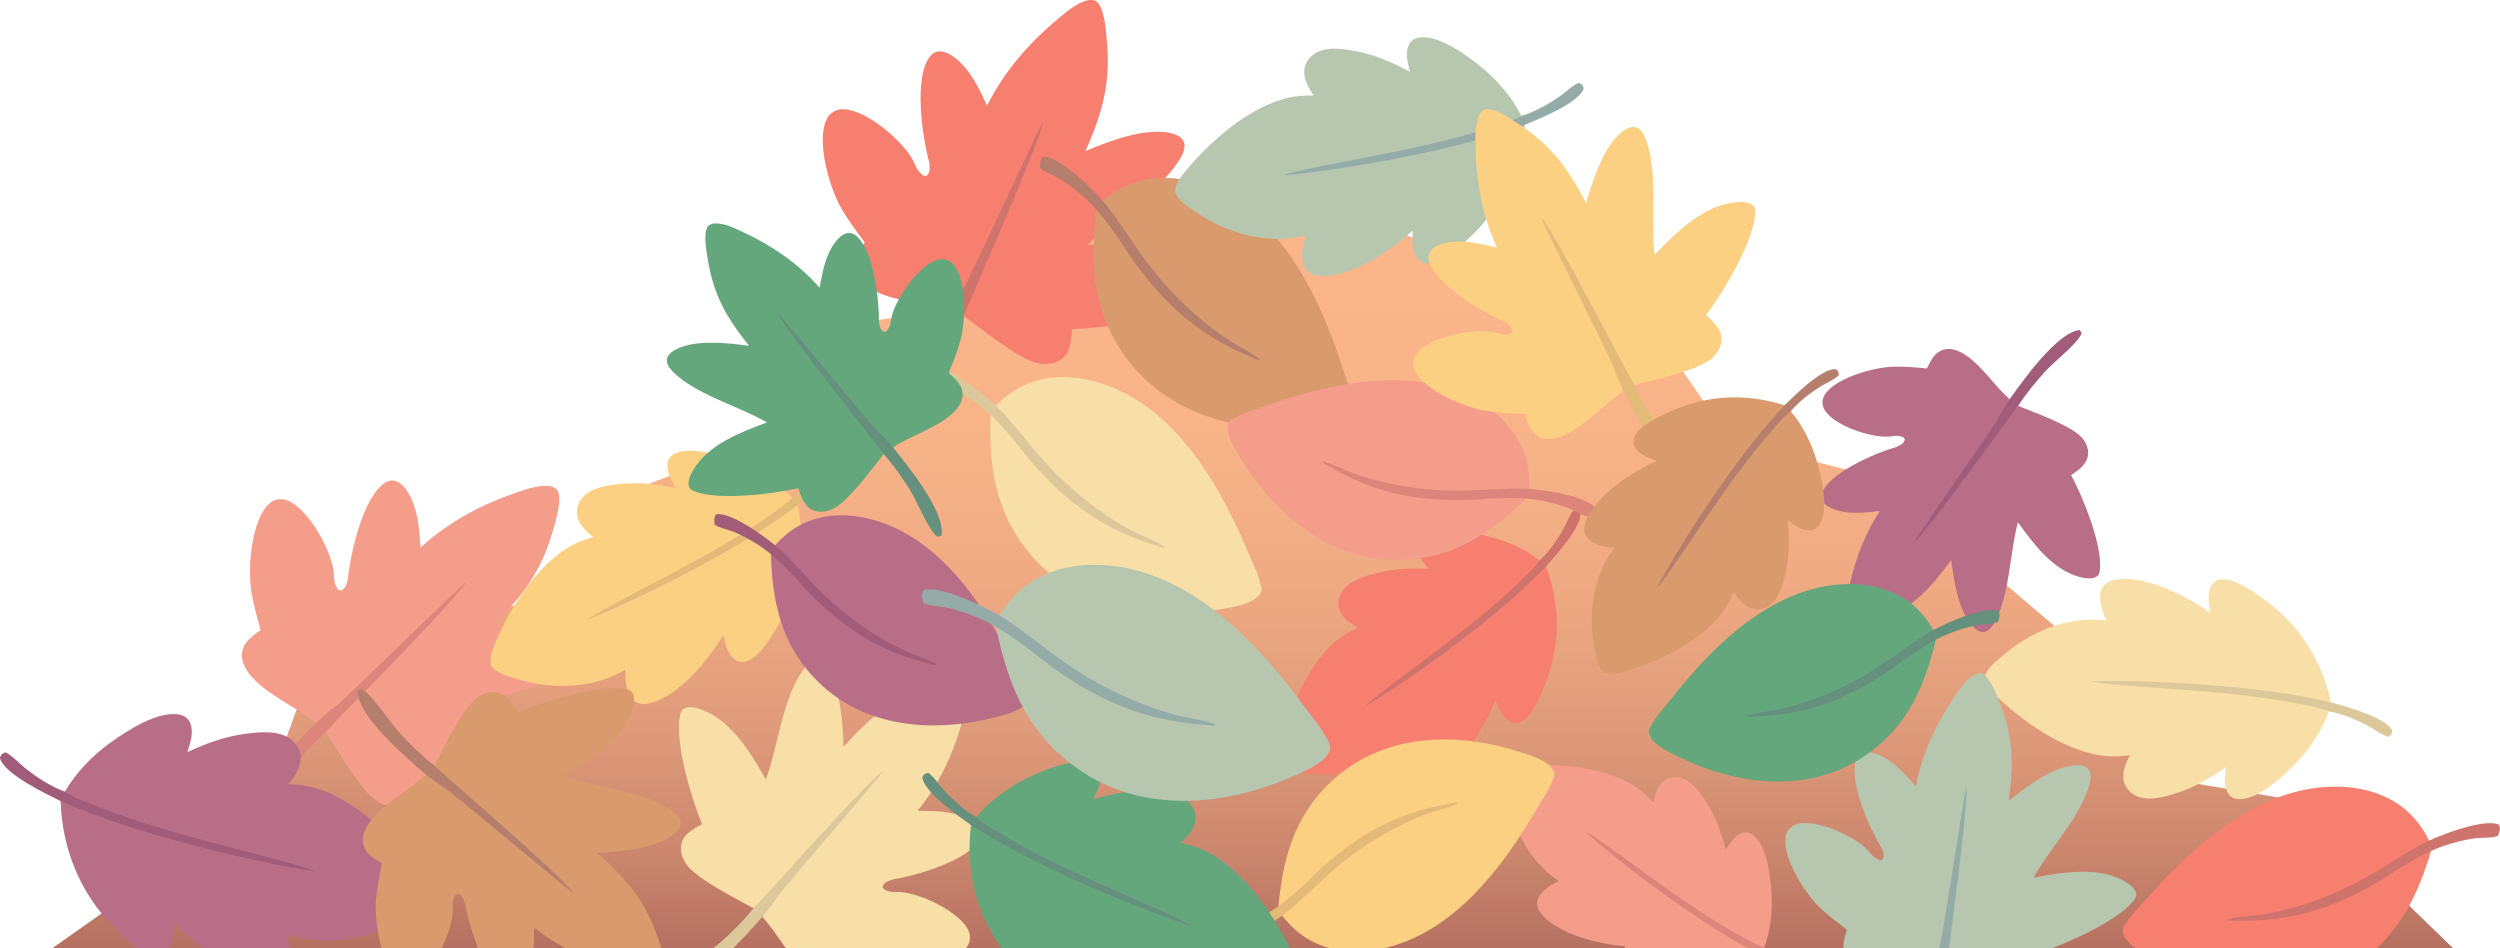 <?xml version="1.0" encoding="UTF-8"?>
<svg id="Laag_1" data-name="Laag 1" xmlns="http://www.w3.org/2000/svg" xmlns:xlink="http://www.w3.org/1999/xlink" viewBox="0 0 582.36 220.93">
  <defs>
    <style>
      .cls-1 {
        fill: #65907d;
      }

      .cls-2 {
        fill: #65a77d;
      }

      .cls-3 {
        fill: #e4ba79;
      }

      .cls-4 {
        fill: #b96e88;
      }

      .cls-5 {
        fill: url(#Naamloos_verloop_22);
        fill-rule: evenodd;
      }

      .cls-6 {
        fill: #f49d8a;
      }

      .cls-7 {
        fill: #b67e6d;
      }

      .cls-8 {
        fill: #cf746c;
      }

      .cls-9 {
        fill: #b7c6af;
      }

      .cls-10 {
        fill: #95aba7;
      }

      .cls-11 {
        fill: #f8dea7;
      }

      .cls-12 {
        fill: #dcc89a;
      }

      .cls-13 {
        fill: #fcd083;
      }

      .cls-14 {
        fill: #d99a6d;
      }

      .cls-15 {
        fill: #f67f6f;
      }

      .cls-16 {
        fill: #a05c79;
      }

      .cls-17 {
        fill: #dc867b;
      }
    </style>
    <linearGradient id="Naamloos_verloop_22" data-name="Naamloos verloop 22" x1="289.85" y1="46.95" x2="289.85" y2="225.14" gradientUnits="userSpaceOnUse">
      <stop offset="0" stop-color="#fbb78a"/>
      <stop offset=".29" stop-color="#f8b488"/>
      <stop offset=".5" stop-color="#efaa83"/>
      <stop offset=".69" stop-color="#df9b7a"/>
      <stop offset=".86" stop-color="#ca856d"/>
      <stop offset="1" stop-color="#b26c5f"/>
    </linearGradient>
  </defs>
  <path class="cls-5" d="M12.06,220.93h52.93l11.46,3.41,24.17-3.41h107.85l40.96,4.05,8.54-4.05h34.62l5.16,2.65,15.32-2.65h48.18l27.71,3.96-1.19-3.26,11.61-.71h66.61l12.67,4.2,27.7-4.2h65.11l-35.36-34.25-35.49-5.97-10.57-25.09-23.64-20.15-7.48-18.8-55.84-14.09-14.95-21.7-35.83-6.17-18.33-17.62-28.33-10.13-52.5,6.61-13.66,16.01-43.33,6.17-8.33,22.9-36.35,13.94-15.4,25.38-61.26,11.62-9.38,25.74-17.29,13.46-13.67,16.39-22.39,15.77ZM8.24,220.93"/>
  <g>
    <path class="cls-6" d="M115.3,145.25c6.7-6.76,11.01-12.51,13.61-22.03.6-2.19,2.16-6.93.86-9.18-.65-.49-1.16-.74-1.93-.82-2.42-.26-5.19.72-7.29,1.43-8.59,2.92-16.16,7.01-22.57,12.89-.3-4.03-.54-8.81-2.84-12.67-.66-1.12-1.71-2.44-3.03-2.84-.82-.25-1.58-.07-2.21.3-5.29,3.07-8.29,16.65-8.87,22.56-.24.97-.51,2.22-1.53,2.63-.32.13-.48-.06-.79-.22-1.11-1.81-.75-2.36-.98-4.21-.65-4.52-4.33-11.46-8.13-14.81-1.13-1-2.5-1.92-3.97-2-1.37-.08-2.51.56-3.32,1.44-3.65,3.92-4.69,14.39-3.75,20.11.49,2.99,1.34,5.97,2.17,8.95-2.06,1.41-4.32,3.01-4.38,5.81-.04,1.94,1.12,3.82,2.56,5.36,4.09,4.37,10.09,6.69,14.67,10.46,1.43-1.28,5.22-1.16,2.32,2.08,2.59,4.02,8.29,14.08,12.31,16.39,1.53.88,3.29,1.28,4.84.88,2.77-.7,3.8-3.33,4.88-5.58,7.06,2.44,21.01,5.6,27.66,3.91.91-.23,1.61-.48,1.93-1.37.48-1.35-.22-3.3-.88-4.68-3.41-7.13-11.57-11.3-18.39-14.67,8.27-3.66,19.81-5.39,26.67-10.81,1.02-.81,2.3-2.03,2.11-3.54-.1-.84-.69-1.59-1.39-2.16-4.86-3.95-14.92-3.78-20.34-3.61Z"/>
    <path class="cls-17" d="M108.62,135.55c-1.75,1.26-28.41,27.48-30.16,28.74-1.73,1.24-3.29,2.71-4.87,4.12-4.28,4.31-16.13,15.97-15.63,22.43l.99.42c2.54-1.35,6.55-8.93,8.64-11.6,2.51-3.21,5.29-6.42,8.32-9.17,2.9-3.24,30.62-31.02,32.71-34.94Z"/>
  </g>
  <g>
    <path class="cls-15" d="M252.86,35.19c3.92-8.88,5.93-15.92,4.95-25.93-.23-2.3-.46-7.39-2.52-9.06-.8-.23-1.37-.28-2.13-.08-2.4.63-4.68,2.57-6.42,4.02-7.12,5.9-12.85,12.55-16.81,20.48-1.75-3.72-3.72-8.19-7.32-11.04-1.04-.82-2.52-1.7-3.92-1.6-.87.06-1.53.51-2,1.09-3.92,4.85-1.84,18.87-.25,24.71.13,1.01.32,2.3-.5,3.06-.26.24-.48.11-.83.07-1.72-1.32-1.58-1.98-2.47-3.65-2.27-4.07-8.29-9.34-13.13-11.15-1.44-.54-3.08-.92-4.51-.46-1.34.43-2.18,1.45-2.64,2.58-2.05,5.06.77,15.41,3.74,20.51,1.56,2.67,3.45,5.2,5.32,7.74-1.45,2.09-3.02,4.44-2.06,7.13.67,1.87,2.45,3.23,4.39,4.18,5.48,2.67,12.04,2.7,17.78,4.63.9-1.74,4.55-3,2.97,1.14,3.93,2.88,13.02,10.39,17.68,11.13,1.78.28,3.6.02,4.93-.92,2.38-1.67,2.41-4.55,2.62-7.09,7.61-.24,22.05-2.31,27.77-6.33.78-.55,1.36-1.04,1.34-2.01-.03-1.46-1.41-3.07-2.54-4.14-5.84-5.55-15.13-6.55-22.85-7.28,6.54-6.49,16.91-12.33,21.47-19.99.68-1.14,1.45-2.77.72-4.14-.4-.76-1.23-1.26-2.11-1.55-6.06-2-15.59,1.82-20.69,3.96Z"/>
    <path class="cls-8" d="M242.97,28.39c-1.21,1.83-17.06,36.51-18.28,38.34-1.2,1.81-2.15,3.78-3.14,5.69-2.51,5.66-9.55,21.07-6.73,27.04l1.1.04c1.93-2.21,2.99-10.89,4.01-14.19,1.23-3.97,2.71-8.04,4.59-11.76,1.58-4.14,17.89-40.69,18.45-45.17Z"/>
  </g>
  <g>
    <path class="cls-11" d="M543.03,163.64c3.21.84,2.63,2.66-.52,2.05-1.58,4.45-4.44,8.67-7.59,11.96-2.97,3.11-9,8.86-13.66,8.5-.81-.06-1.6-.44-2.1-1.15-1.34-1.88-.87-4.23-.65-6.32-3.54,2.49-7.07,4.62-11.19,5.97-2.97.97-7.23,2.27-10.22.47-1.05-.64-1.98-1.69-2.32-2.94-.58-2.18.43-4.48,1.4-6.27-1,.12-2,.25-3.01.29-9.71.38-20.84-7.08-27.93-13.85-1.31-1.25-2.82-2.7-2.96-4.63.56-2.04,2.37-3.4,3.86-4.69,6.78-5.91,15.48-9.64,24.54-8.49l-.18-.41c-.28-.62-.58-1.24-.78-1.89-.49-1.58-.82-3.75-.05-5.24.58-1.12,1.64-1.67,2.8-1.91,6.94-1.39,16.68,3.61,22.43,7.69-.37-2.05-.84-4.34.14-6.22.43-.82,1.14-1.36,2.01-1.55,2.87-.63,7.32,2.44,9.68,4.1,8.48,5.94,14.02,14.2,16.29,24.55Z"/>
    <path class="cls-12" d="M543.03,163.64c3.21.84,12.55,3.42,14.17,6.4.23.42-.03.68-.17,1.08l-.65.52c-1.49-.37-3.21-1.72-4.62-2.48-2.88-1.55-6.09-2.85-9.25-3.47-2.53-.99-5.56-1.44-8.2-1.96-16.84-3.29-40.68-3.54-47.1-4.99,10.99-.44,38.89.68,55.82,4.9Z"/>
  </g>
  <g>
    <path class="cls-4" d="M14.1,186.56c-3.31-1.55-2.32-3.4.98-2.11,2.59-4.5,6.53-8.5,10.6-11.43,3.83-2.77,11.5-7.79,16.48-6.47.86.23,1.64.8,2.05,1.67,1.08,2.3.1,4.75-.56,6.97,4.33-1.98,8.58-3.59,13.3-4.22,3.41-.46,8.28-1.02,11.16,1.53,1.01.9,1.81,2.23,1.92,3.64.19,2.47-1.36,4.76-2.77,6.51,1.11.06,2.22.13,3.31.29,10.58,1.52,21.14,11.82,27.47,20.57,1.17,1.61,2.51,3.49,2.28,5.61-1.02,2.1-3.25,3.21-5.11,4.31-8.52,5.04-18.67,7.35-28.25,4.29l.11.47c.18.72.38,1.46.46,2.2.22,1.81.14,4.23-1,5.68-.85,1.1-2.11,1.48-3.41,1.5-7.79.12-17.34-7.24-22.74-12.8-.01,2.3.05,4.87-1.39,6.71-.63.8-1.5,1.24-2.48,1.28-3.24.11-7.43-4.1-9.66-6.37-7.99-8.12-12.34-18.16-12.74-29.82Z"/>
    <path class="cls-16" d="M14.1,186.56c-3.31-1.55-12.9-6.21-14.05-9.76-.16-.5.16-.73.4-1.13l.8-.43c1.54.7,3.13,2.5,4.51,3.61,2.81,2.26,6.02,4.3,9.32,5.6,2.54,1.58,5.73,2.67,8.48,3.76,17.57,6.92,43.32,11.95,49.98,14.8-11.98-1.71-41.95-8.49-59.44-16.44Z"/>
  </g>
  <g>
    <path class="cls-14" d="M256.52,46.54l.24.29c2.14-1.72,4.26-3.06,6.61-3.97,9.18-3.56,19.05.08,25.83,4.94,11.67,8.35,18.76,22.95,23.68,38.27.99,3.07,2.44,6.45,2.68,9.9-.15.29-.33.7-.53.96-1.76,2.25-6.97,2.49-9.08,2.69-16.37,1.57-33.49-2.72-43.42-16.02-7.2-9.64-9.02-20.23-7.11-34.71"/>
    <path class="cls-7" d="M293.67,83.84v-.02s-.32-.24-.32-.24c-2.55-1.88-5.51-3.19-8.11-5.01-1.13-.78-2.24-1.6-3.32-2.44-1.09-.85-2.15-1.72-3.2-2.63-1.04-.91-2.07-1.84-3.07-2.81-1-.97-1.98-1.96-2.93-2.98-.95-1.02-1.89-2.07-2.79-3.15-.91-1.08-1.79-2.19-2.65-3.32-.86-1.13-1.69-2.29-2.5-3.48-.81-1.19-1.62-2.34-2.44-3.61-.64-.81-3.2-4.68-3.95-5.51-2.18-3.03-10.96-11.94-15.17-12.17-.44.11-.55.53-.8.95l-.23,1.59c.97,1.04,2.86,1.71,4.12,2.39,2.55,1.39,6.26,4.34,8.41,6.69,1.92,1.92,5.08,6.3,6.7,8.73h0c.75,1.27,2.32,3.56,3,4.49,6.91,9.46,14.06,15.83,24.15,20.58,1.46.69,3,1.25,4.43,1.98l.32-.34-.28.35c.29-.08.4-.16.66-.06Z"/>
  </g>
  <g>
    <path class="cls-11" d="M231.59,94.25l.27.26c1.94-1.88,3.9-3.38,6.12-4.48,8.68-4.32,18.68-1.64,25.77,2.51,12.19,7.13,20.46,20.81,26.66,35.38,1.24,2.92,2.97,6.1,3.52,9.46-.12.3-.26.72-.43.99-1.53,2.36-6.61,3.07-8.65,3.46-15.9,3.02-33.07.36-44.01-11.78-7.93-8.8-10.66-19.02-10.1-33.39"/>
    <path class="cls-12" d="M271.37,127.46v-.02s-.34-.21-.34-.21c-2.67-1.61-5.69-2.63-8.41-4.18-1.18-.67-2.34-1.36-3.48-2.09-1.14-.73-2.27-1.49-3.37-2.29-1.11-.79-2.19-1.62-3.26-2.48-1.07-.86-2.12-1.74-3.15-2.66-1.03-.92-2.04-1.86-3.02-2.84-.99-.98-1.95-1.98-2.9-3.01-.94-1.03-1.87-2.09-2.76-3.18-.9-1.09-1.8-2.15-2.72-3.32-.7-.74-3.56-4.3-4.37-5.04-2.41-2.77-11.82-10.72-15.97-10.56-.42.15-.49.57-.7,1l-.08,1.58c1.04.93,2.96,1.42,4.25,1.97,2.63,1.13,6.53,3.69,8.85,5.8,2.06,1.71,5.55,5.72,7.36,7.96h0c.85,1.17,2.59,3.28,3.34,4.13,7.63,8.65,15.21,14.25,25.53,18,1.49.54,3.06.95,4.53,1.54l.29-.36-.24.37c.28-.11.38-.2.64-.12Z"/>
  </g>
  <g>
    <path class="cls-13" d="M185.84,117.65c2.59-2.05,1.34-3.48-1.29-1.66-3.21-3.43-7.5-6.15-11.69-7.9-3.95-1.65-11.74-4.5-15.85-2.32-.71.38-1.28,1.04-1.46,1.89-.48,2.25.89,4.2,1.93,6.03-4.23-.86-8.3-1.4-12.59-.99-3.1.29-7.51.8-9.52,3.64-.71,1-1.14,2.33-.95,3.61.34,2.22,2.18,3.91,3.78,5.17-.96.28-1.93.57-2.86.94-9.01,3.52-16.2,14.76-19.99,23.77-.7,1.66-1.5,3.59-.86,5.41,1.33,1.64,3.52,2.16,5.39,2.75,8.54,2.69,17.97,2.64,25.79-2.02v.44c-.01.68-.03,1.36.04,2.04.18,1.64.75,3.75,2.04,4.8.98.79,2.16.88,3.32.63,6.89-1.49,13.8-9.94,17.42-15.95.48,2.02.96,4.3,2.61,5.63.72.58,1.58.79,2.45.61,2.88-.57,5.71-5.14,7.21-7.6,5.37-8.8,7.15-18.55,5.1-28.9Z"/>
    <path class="cls-3" d="M185.84,117.65c2.59-2.05,10.1-8.12,10.38-11.49.04-.47-.3-.61-.59-.92l-.8-.21c-1.22.94-2.24,2.85-3.23,4.11-2.01,2.57-4.43,5.03-7.06,6.85-1.92,1.92-4.5,3.53-6.71,5.06-14.07,9.71-35.73,19.43-41.02,23.31,10.21-3.97,35.24-16.1,49.02-26.7Z"/>
  </g>
  <g>
    <path class="cls-11" d="M196.52,173.95c5.83-6.54,10.87-10.82,19.47-13.75,1.98-.67,6.24-2.38,8.39-1.31.49.57.75,1.02.86,1.72.37,2.21-.37,4.81-.91,6.78-2.19,8.06-5.53,15.25-10.57,21.47,3.72.05,8.12,0,11.81,1.9,1.06.55,2.34,1.44,2.78,2.63.28.74.15,1.45-.15,2.05-2.53,5.04-14.83,8.56-20.23,9.43-.87.27-2.01.59-2.33,1.55-.1.3.08.43.25.71,1.72.92,2.21.56,3.92.67,4.2.35,10.77,3.33,14.07,6.63.98.98,1.9,2.19,2.06,3.53.15,1.26-.38,2.33-1.14,3.13-3.4,3.58-12.96,5.12-18.27,4.58-2.78-.28-5.57-.9-8.35-1.49-1.18,1.97-2.52,4.14-5.09,4.35-1.78.15-3.57-.81-5.08-2.05-4.25-3.51-6.72-8.89-10.44-12.89,1.09-1.38.77-4.86-2.04-2.01-3.84-2.16-13.41-6.83-15.75-10.39-.9-1.36-1.36-2.95-1.09-4.4.49-2.58,2.84-3.68,4.85-4.8-2.64-6.35-6.33-18.99-5.16-25.2.16-.85.35-1.51,1.15-1.85,1.21-.52,3.05.02,4.35.54,6.74,2.73,11.03,10,14.52,16.07,2.9-7.81,3.83-18.51,8.43-25.12.68-.98,1.74-2.23,3.14-2.14.78.05,1.5.54,2.06,1.15,3.9,4.24,4.32,13.5,4.47,18.49Z"/>
    <path class="cls-12" d="M205.8,179.55c-1.06,1.68-23.65,27.66-24.71,29.34-1.04,1.66-2.3,3.18-3.51,4.7-3.72,4.18-13.76,15.72-19.73,15.63l-.44-.89c1.1-2.41,7.84-6.52,10.17-8.59,2.81-2.49,5.6-5.23,7.96-8.17,2.81-2.85,26.78-29.9,30.26-32.03Z"/>
  </g>
  <g>
    <path class="cls-9" d="M467.93,186.53c1.14-8.33,1.12-14.68-2.1-22.78-.74-1.86-2.15-6.04-4.27-6.94-.72,0-1.21.09-1.8.44-1.84,1.1-3.28,3.27-4.38,4.88-4.51,6.62-7.68,13.53-9.08,21.09-2.35-2.68-5.06-5.93-8.74-7.43-1.06-.43-2.5-.81-3.65-.39-.71.26-1.15.79-1.4,1.39-2.1,4.98,3,16.15,5.73,20.64.35.81.82,1.84.32,2.67-.16.26-.37.21-.67.26-1.74-.68-1.79-1.27-2.93-2.45-2.87-2.85-9.14-5.79-13.61-6.14-1.33-.1-2.78-.02-3.86.7-1.01.68-1.47,1.73-1.58,2.78-.5,4.71,4.34,12.65,8.04,16.18,1.94,1.85,4.12,3.5,6.29,5.16-.7,2.09-1.45,4.42,0,6.43,1,1.39,2.82,2.1,4.66,2.43,5.21.91,10.67-.64,15.92-.41.33-1.66,3.07-3.59,2.74.24,3.96,1.46,13.34,5.53,17.4,5.02,1.55-.19,3-.85,3.88-1.95,1.58-1.97.92-4.37.48-6.53,6.28-2.03,17.8-7.21,21.61-11.94.52-.64.88-1.19.63-2-.38-1.21-1.91-2.21-3.11-2.84-6.19-3.22-14.17-1.82-20.77-.58,3.89-6.98,11.12-14.33,13.08-21.8.29-1.11.54-2.66-.39-3.62-.52-.54-1.33-.76-2.13-.79-5.53-.21-12.54,5.26-16.28,8.26Z"/>
    <path class="cls-10" d="M458.06,183.24c-.57,1.82-5.45,34.49-6.02,36.31-.56,1.8-.88,3.66-1.25,5.49-.73,5.32-2.9,19.84.88,24.13l.92-.23c1.08-2.3-.12-9.79-.07-12.77.07-3.6.33-7.34,1-10.9.32-3.82,5.13-38.17,4.52-42.04Z"/>
  </g>
  <g>
    <path class="cls-6" d="M410.14,222.4c2.69,1.28,3.34-.3.82-1.71,1.49-3.96,1.97-8.51,1.71-12.59-.24-3.85-1.05-11.27-4.45-13.72-.59-.42-1.35-.62-2.11-.43-2.01.51-3.04,2.4-4.1,3.96-.99-3.75-2.18-7.26-4.22-10.56-1.48-2.39-3.64-5.74-6.74-6.23-1.09-.17-2.34.01-3.29.68-1.66,1.16-2.29,3.32-2.66,5.11-.61-.66-1.23-1.33-1.9-1.94-6.44-5.87-18.38-7.19-27.16-6.65-1.62.1-3.49.22-4.71,1.47-.79,1.73-.34,3.7-.07,5.45,1.24,7.97,5.04,15.56,11.92,20l-.36.17c-.55.26-1.11.52-1.63.85-1.25.8-2.73,2.1-3.06,3.57-.25,1.11.16,2.09.82,2.93,3.95,4.96,13.53,7.17,19.82,7.69-1.44,1.2-3.09,2.49-3.5,4.35-.18.81,0,1.59.48,2.22,1.6,2.09,6.43,2.56,9.01,2.79,9.25.82,17.82-1.63,25.36-7.42Z"/>
    <path class="cls-17" d="M410.14,222.4c2.69,1.28,10.59,4.91,13.41,3.8.4-.16.38-.48.5-.84l-.14-.73c-1.24-.61-3.2-.67-4.61-.97-2.87-.6-5.83-1.56-8.34-2.97-2.31-.78-4.65-2.22-6.76-3.39-13.45-7.48-29.94-21.08-35.18-23.8,7.28,6.65,27.06,22.01,41.11,28.9Z"/>
  </g>
  <g>
    <path class="cls-15" d="M360.13,131.93c2.14-2.33.74-3.48-1.47-1.37-3.55-2.75-8.02-4.66-12.23-5.68-3.98-.96-11.76-2.46-15.31.22-.61.47-1.05,1.17-1.09,2-.11,2.2,1.48,3.83,2.74,5.39-4.12-.17-8.04-.06-12.03.98-2.88.75-6.96,1.9-8.43,4.89-.52,1.05-.72,2.38-.34,3.55.66,2.04,2.65,3.36,4.35,4.3-.86.41-1.73.83-2.56,1.32-7.97,4.69-13.04,16.4-15.24,25.47-.41,1.67-.87,3.61.01,5.23,1.5,1.34,3.65,1.5,5.5,1.77,8.47,1.24,17.36-.24,24.02-5.83l.06.42c.09.64.18,1.29.35,1.91.42,1.52,1.28,3.43,2.66,4.22,1.04.6,2.17.5,3.22.09,6.27-2.45,11.51-11.48,14.01-17.7.76,1.84,1.56,3.91,3.31,4.91.77.44,1.61.5,2.4.21,2.63-.97,4.61-5.72,5.65-8.26,3.73-9.12,3.93-18.59.42-28.05Z"/>
    <path class="cls-8" d="M360.13,131.93c2.14-2.33,8.29-9.2,8.05-12.42-.03-.45-.37-.53-.69-.77l-.78-.08c-1.01,1.07-1.68,3.03-2.42,4.37-1.51,2.73-3.41,5.42-5.62,7.53-1.52,2.1-3.71,4.02-5.56,5.79-11.8,11.3-30.76,23.77-35.16,28.23,9.03-5.3,30.8-20.56,42.19-32.65Z"/>
  </g>
  <g>
    <path class="cls-4" d="M180.22,126.85l.26.23c1.66-1.83,3.36-3.31,5.32-4.44,7.66-4.44,16.94-2.58,23.64.79,11.53,5.8,19.87,17.78,26.37,30.71,1.3,2.59,3.06,5.39,3.76,8.42-.09.28-.19.67-.34.93-1.25,2.24-5.85,3.18-7.69,3.66-14.33,3.68-30.14,2.25-40.81-8.18-7.74-7.56-10.83-16.72-11.15-29.86"/>
    <path class="cls-16" d="M218.43,154.82v-.02s-.32-.17-.32-.17c-2.53-1.31-5.34-2.06-7.91-3.32-1.11-.54-2.21-1.11-3.29-1.71-1.08-.6-2.15-1.23-3.21-1.89-1.05-.66-2.09-1.35-3.12-2.07-1.02-.72-2.03-1.47-3.02-2.24-.99-.78-1.97-1.58-2.92-2.41-.96-.83-1.9-1.69-2.82-2.58-.92-.89-1.82-1.8-2.71-2.74-.88-.94-1.76-1.85-2.67-2.87-.68-.63-3.5-3.71-4.28-4.34-2.36-2.38-11.4-9.09-15.18-8.7-.38.16-.41.54-.58.95l.02,1.44c1.01.79,2.78,1.12,3.99,1.55,2.46.88,6.17,2.99,8.41,4.78,1.97,1.44,5.39,4.89,7.17,6.83h0c.84,1.02,2.56,2.84,3.29,3.57,7.46,7.44,14.7,12.11,24.32,14.92,1.39.41,2.84.69,4.22,1.14l.24-.34-.2.35c.25-.11.33-.2.57-.14Z"/>
  </g>
  <g>
    <path class="cls-13" d="M298.32,213.45l.28-.22c1.6,2,3.26,3.65,5.21,4.96,7.63,5.11,17.36,3.8,24.52.77,12.32-5.23,21.75-17.07,29.35-30.02,1.52-2.59,3.53-5.37,4.46-8.46-.07-.29-.16-.71-.29-.98-1.15-2.4-5.84-3.69-7.71-4.3-14.58-4.76-31.04-4.34-42.79,5.74-8.52,7.31-12.33,16.58-13.54,30.15"/>
    <path class="cls-3" d="M339.74,187.06v.02s-.35.16-.35.16c-2.71,1.19-5.67,1.78-8.41,2.91-1.19.48-2.36,1-3.52,1.55-1.16.55-2.31,1.13-3.45,1.74-1.14.61-2.26,1.26-3.37,1.93-1.11.68-2.2,1.38-3.28,2.12-1.08.74-2.14,1.5-3.19,2.3-1.05.8-2.08,1.62-3.09,2.48-1.01.86-2.01,1.74-2.98,2.66-.98.91-1.95,1.8-2.96,2.79-.75.61-3.87,3.61-4.72,4.21-2.6,2.31-12.41,8.64-16.29,7.99-.38-.19-.39-.59-.54-1.03l.12-1.49c1.09-.75,2.96-.98,4.23-1.34,2.6-.74,6.58-2.68,9.02-4.38,2.14-1.36,5.91-4.7,7.88-6.59h0c.94-1,2.84-2.77,3.64-3.48,8.22-7.21,16.02-11.55,26.17-13.82,1.47-.33,2.99-.52,4.44-.9l.22.37-.18-.38c.25.13.33.23.59.19Z"/>
  </g>
  <g>
    <path class="cls-2" d="M226.21,192.16c-2.77-1.89-1.61-3.43,1.2-1.78,3.01-3.71,7.17-6.76,11.29-8.83,3.88-1.95,11.58-5.39,15.9-3.47.75.33,1.37.96,1.61,1.81.64,2.25-.61,4.32-1.53,6.24,4.22-1.17,8.31-2,12.69-1.89,3.17.08,7.67.28,9.91,3.02.79.96,1.32,2.29,1.21,3.59-.18,2.27-1.93,4.12-3.46,5.5.99.22,1.99.44,2.97.75,9.38,2.93,17.46,13.82,21.93,22.68.82,1.63,1.77,3.53,1.25,5.42-1.23,1.75-3.42,2.44-5.27,3.16-8.47,3.33-18.03,3.94-26.28-.23l.03.45c.06.68.13,1.38.1,2.07-.07,1.67-.49,3.86-1.73,5.01-.94.87-2.13,1.04-3.32.87-7.09-1.03-14.68-9.1-18.78-14.94-.35,2.08-.67,4.43-2.24,5.89-.69.64-1.54.91-2.44.8-2.95-.37-6.15-4.8-7.84-7.19-6.06-8.54-8.55-18.29-7.21-28.93Z"/>
    <path class="cls-1" d="M226.21,192.16c-2.77-1.89-10.81-7.52-11.33-10.91-.07-.48.26-.64.53-.97l.79-.27c1.3.86,2.48,2.73,3.57,3.94,2.22,2.46,4.84,4.79,7.64,6.44,2.08,1.81,4.81,3.26,7.15,4.65,14.94,8.85,37.58,17.18,43.21,20.74-10.62-3.31-36.85-13.84-51.56-23.61Z"/>
  </g>
  <g>
    <path class="cls-2" d="M174.49,80.56c-5.11-6.39-8.26-11.7-9.6-20.08-.31-1.93-1.21-6.12.11-7.92.6-.36,1.06-.53,1.72-.53,2.09,0,4.37,1.09,6.1,1.9,7.07,3.28,13.17,7.47,18.11,13.09.63-3.41,1.28-7.48,3.6-10.57.67-.89,1.69-1.93,2.85-2.15.73-.14,1.36.09,1.86.46,4.24,3.11,5.55,14.99,5.51,20.1.11.85.23,1.94,1.07,2.39.26.14.41,0,.69-.12,1.12-1.44.86-1.95,1.23-3.51.98-3.81,4.75-9.39,8.31-11.91,1.06-.75,2.31-1.41,3.58-1.34,1.18.06,2.09.71,2.71,1.54,2.76,3.69,2.68,12.73,1.35,17.53-.7,2.51-1.7,4.98-2.68,7.45,1.63,1.39,3.42,2.97,3.21,5.37-.14,1.66-1.31,3.16-2.68,4.35-3.9,3.36-9.24,4.79-13.5,7.59-1.1-1.22-4.35-1.47-2.17,1.56-2.58,3.19-8.38,11.27-12.03,12.87-1.39.61-2.93.79-4.22.31-2.3-.85-2.94-3.19-3.66-5.22-6.26,1.44-18.47,2.85-24,.8-.75-.28-1.33-.56-1.52-1.35-.29-1.2.49-2.8,1.18-3.92,3.57-5.78,10.93-8.59,17.06-10.84-6.73-3.89-16.44-6.42-21.8-11.69-.8-.78-1.78-1.95-1.48-3.22.17-.71.73-1.29,1.39-1.72,4.51-2.93,13.1-1.86,17.72-1.22Z"/>
    <path class="cls-1" d="M181.09,72.89c1.38,1.24,21.75,26.1,23.14,27.33,1.37,1.22,2.56,2.62,3.78,3.97,3.26,4.08,12.31,15.13,11.3,20.6l-.89.27c-2.05-1.39-4.78-8.24-6.31-10.71-1.85-2.97-3.93-5.97-6.27-8.6-2.18-3.03-23.32-29.33-24.74-32.87Z"/>
  </g>
  <g>
    <path class="cls-4" d="M454.53,130.44c-4.67,6.48-8.81,10.85-16.24,14.41-1.71.82-5.38,2.81-7.38,2.09-.48-.45-.75-.83-.91-1.44-.52-1.93-.07-4.33.25-6.15,1.29-7.43,3.67-14.21,7.65-20.32-3.32.37-7.25.9-10.7-.39-.99-.37-2.2-1.02-2.7-2.04-.31-.63-.26-1.27-.04-1.84,1.84-4.77,12.53-9.27,17.28-10.64.76-.34,1.74-.75,1.95-1.64.06-.28-.11-.38-.28-.61-1.61-.63-2.02-.25-3.56-.16-3.77.16-9.89-1.78-13.11-4.36-.96-.77-1.88-1.74-2.13-2.92-.24-1.11.14-2.12.75-2.92,2.74-3.57,11.15-6,15.93-6.1,2.51-.05,5.04.18,7.58.41.89-1.89,1.91-3.97,4.19-4.45,1.58-.33,3.26.33,4.7,1.27,4.08,2.66,6.74,7.19,10.39,10.34-.86,1.36-.28,4.42,1.99,1.57,3.61,1.5,12.54,4.61,14.93,7.52.91,1.11,1.46,2.48,1.33,3.8-.22,2.36-2.23,3.6-3.93,4.82,2.89,5.37,7.23,16.24,6.7,21.91-.07.77-.19,1.38-.88,1.78-1.04.6-2.72.32-3.93,0-6.24-1.69-10.68-7.69-14.3-12.73-1.94,7.28-1.88,16.93-5.44,23.33-.53.95-1.37,2.18-2.62,2.25-.7.04-1.38-.32-1.94-.8-3.84-3.35-4.98-11.56-5.53-16Z"/>
    <path class="cls-16" d="M445.77,126.47c.8-1.62,18.82-27.28,19.62-28.9.79-1.6,1.79-3.09,2.74-4.58,2.97-4.14,10.98-15.54,16.31-16.12l.47.74c-.78,2.27-6.46,6.68-8.37,8.79-2.3,2.53-4.57,5.28-6.43,8.16-2.27,2.85-21.43,29.62-24.36,31.91Z"/>
  </g>
  <g>
    <path class="cls-14" d="M139.01,198.65c6.61,5.72,10.96,10.68,14.01,19.21.7,1.96,2.47,6.19,1.44,8.34-.56.5-1.01.76-1.71.89-2.2.41-4.8-.29-6.77-.8-8.07-2.06-15.29-5.28-21.58-10.21,0,3.71.12,8.1-1.71,11.8-.53,1.07-1.4,2.35-2.58,2.82-.74.29-1.44.17-2.04-.12-5.06-2.44-8.76-14.66-9.71-20.03-.29-.87-.62-1.99-1.59-2.3-.3-.1-.43.09-.7.26-.89,1.73-.52,2.22-.6,3.92-.28,4.19-3.16,10.8-6.4,14.14-.96.99-2.16,1.93-3.49,2.11-1.25.17-2.33-.34-3.14-1.08-3.62-3.33-5.31-12.85-4.85-18.15.24-2.78.81-5.57,1.36-8.35-1.98-1.15-4.17-2.45-4.42-5.01-.18-1.78.75-3.58,1.97-5.09,3.44-4.29,8.76-6.84,12.7-10.62,1.4,1.07,4.86.69,1.98-2.07,2.09-3.86,6.6-13.48,10.12-15.87,1.34-.91,2.92-1.4,4.37-1.15,2.58.45,3.72,2.78,4.86,4.76,6.29-2.73,18.84-6.61,25.05-5.54.85.15,1.51.32,1.87,1.12.54,1.2.03,3.04-.48,4.35-2.62,6.77-9.8,11.16-15.8,14.73,7.83,2.77,18.52,3.53,25.18,8.02.99.67,2.25,1.7,2.18,3.09-.04.78-.52,1.5-1.12,2.08-4.17,3.96-13.4,4.52-18.37,4.74Z"/>
    <path class="cls-7" d="M133.57,208c-1.69-1.03-27.95-23.16-29.65-24.19-1.67-1.01-3.2-2.25-4.75-3.43-4.23-3.64-15.89-13.48-15.9-19.43l.88-.46c2.42,1.05,6.63,7.72,8.73,10.01,2.53,2.76,5.3,5.5,8.27,7.81,2.88,2.76,30.23,26.25,32.42,29.68Z"/>
  </g>
  <g>
    <path class="cls-9" d="M355.2,29.05c3.16-1.25,2.35-3.03-.78-2.02-2.14-4.33-5.57-8.28-9.17-11.25-3.4-2.8-10.23-7.92-14.93-6.99-.81.16-1.57.64-2,1.43-1.14,2.08-.37,4.41.11,6.51-3.91-2.1-7.76-3.84-12.11-4.71-3.14-.63-7.63-1.44-10.46.76-.99.77-1.81,1.96-2,3.27-.33,2.29.99,4.5,2.19,6.21-1.03,0-2.07-.01-3.1.07-9.92.79-20.35,9.73-26.75,17.48-1.18,1.43-2.54,3.09-2.45,5.07.82,2.01,2.83,3.17,4.49,4.31,7.62,5.19,16.92,7.94,26,5.67l-.13.43c-.21.66-.44,1.33-.56,2.02-.31,1.67-.38,3.92.59,5.34.73,1.07,1.87,1.5,3.08,1.6,7.23.58,16.54-5.7,21.89-10.54-.13,2.14-.33,4.52.9,6.32.54.78,1.32,1.24,2.23,1.33,3,.3,7.15-3.37,9.36-5.34,7.9-7.08,12.55-16.15,13.61-26.96Z"/>
    <path class="cls-10" d="M355.2,29.05c3.16-1.25,12.36-5,13.64-8.23.18-.45-.11-.69-.31-1.08l-.72-.45c-1.48.56-3.06,2.14-4.4,3.09-2.75,1.93-5.85,3.64-8.99,4.65-2.46,1.32-5.48,2.14-8.11,2.99-16.74,5.39-40.97,8.53-47.33,10.79,11.23-.88,39.49-5.4,56.22-11.75Z"/>
  </g>
  <g>
    <path class="cls-6" d="M356.61,114l-.36-.02c.07-2.56-.13-4.9-.78-7.15-2.53-8.83-10.8-14.12-18.24-16.43-12.79-3.97-27.65-1.02-41.82,3.96-2.84,1-6.17,1.82-8.88,3.59-.13.27-.34.64-.42.94-.68,2.58,2.08,6.59,3.11,8.27,8.06,13.06,20.91,23.38,36.4,23.27,11.23-.08,20.13-4.7,29.83-14.28"/>
    <path class="cls-17" d="M307.92,107.39h.01s.37.09.37.09c2.84.84,5.48,2.3,8.3,3.21,1.22.4,2.45.76,3.69,1.1,1.24.33,2.49.63,3.76.9,1.26.27,2.54.5,3.82.7,1.28.2,2.57.37,3.87.5,1.3.13,2.61.23,3.92.3,1.31.07,2.64.1,3.96.1,1.33,0,2.66-.03,4-.1,1.34-.07,2.65-.11,4.06-.22.96.02,5.29-.26,6.32-.16,3.48-.09,15.06,1.42,17.61,4.43.17.39-.08.7-.25,1.13l-1.05,1.06c-1.32-.14-2.89-1.17-4.1-1.71-2.47-1.12-6.76-2.21-9.72-2.48-2.51-.34-7.55-.23-10.28-.06h0c-1.36.16-3.96.28-5.03.3-10.93.19-19.7-1.53-28.93-6.36-1.34-.7-2.62-1.53-3.97-2.18l.07-.43-.1.41c-.1-.26-.11-.39-.33-.52Z"/>
  </g>
  <g>
    <path class="cls-15" d="M566.24,195.73l-.33.16c-1.22-2.37-2.58-4.39-4.3-6.11-6.74-6.76-16.92-7.42-24.84-5.79-13.63,2.81-25.66,12.96-36.04,24.61-2.08,2.33-4.7,4.76-6.27,7.72.01.32.01.75.09,1.06.68,2.69,5.2,4.95,6.99,5.96,13.89,7.83,30.76,10.76,44.79,2.88,10.18-5.71,15.95-14.38,19.96-27.97"/>
    <path class="cls-8" d="M518.64,214.18v-.02s.39-.09.39-.09c3-.66,6.14-.66,9.16-1.25,1.31-.25,2.61-.54,3.91-.86,1.3-.32,2.59-.68,3.87-1.07,1.28-.39,2.56-.82,3.82-1.28,1.27-.46,2.53-.96,3.77-1.49,1.25-.53,2.49-1.1,3.72-1.7,1.23-.6,2.45-1.23,3.65-1.9,1.21-.67,2.4-1.37,3.58-2.1,1.18-.73,2.35-1.44,3.59-2.24.88-.47,4.68-2.89,5.67-3.32,3.12-1.82,14.41-6.28,18.24-4.82.35.27.28.68.34,1.16l-.42,1.5c-1.27.54-3.21.39-4.59.5-2.81.22-7.26,1.39-10.09,2.62-2.46.95-6.98,3.59-9.38,5.11h0c-1.16.83-3.46,2.25-4.42,2.8-9.85,5.67-18.69,8.5-29.5,8.74-1.56.04-3.15-.08-4.71.01l-.15-.42.11.42c-.23-.19-.29-.3-.56-.31Z"/>
  </g>
  <g>
    <path class="cls-2" d="M450.73,146.66l-.3.17c-1.29-2.17-2.68-4-4.4-5.54-6.74-6.02-16.4-6.07-23.79-4.08-12.72,3.42-23.52,13.68-32.68,25.26-1.84,2.32-4.17,4.76-5.5,7.64.03.3.06.71.15,1,.79,2.5,5.19,4.39,6.93,5.24,13.56,6.63,29.66,8.45,42.48.23,9.3-5.97,14.27-14.48,17.3-27.54"/>
    <path class="cls-1" d="M406.78,166.75v-.02s.36-.1.36-.1c2.8-.79,5.76-.96,8.59-1.69,1.22-.31,2.44-.65,3.64-1.03,1.21-.38,2.41-.79,3.6-1.23,1.19-.44,2.37-.92,3.54-1.42,1.17-.51,2.33-1.05,3.48-1.62,1.15-.57,2.29-1.18,3.42-1.81,1.13-.64,2.24-1.3,3.35-2,1.1-.7,2.19-1.43,3.27-2.18,1.08-.76,2.14-1.49,3.26-2.32.81-.49,4.26-2.99,5.17-3.46,2.85-1.9,13.27-6.73,16.96-5.57.35.24.3.63.39,1.07l-.32,1.44c-1.17.58-3.01.55-4.31.73-2.64.37-6.78,1.72-9.39,3.04-2.27,1.03-6.4,3.78-8.58,5.35h0c-1.05.85-3.14,2.31-4.02,2.9-8.99,5.9-17.18,9.07-27.39,9.91-1.48.12-2.98.1-4.45.27l-.17-.39.13.39c-.22-.16-.29-.27-.55-.26Z"/>
  </g>
  <g>
    <path class="cls-9" d="M232.38,143.24l.35.22c1.61-2.5,3.33-4.6,5.42-6.33,8.2-6.8,19.58-6.45,28.2-3.79,14.84,4.57,27.12,17.12,37.42,31.16,2.06,2.81,4.71,5.78,6.15,9.24-.05.35-.1.83-.22,1.17-1.04,2.91-6.3,4.94-8.39,5.87-16.26,7.22-35.3,8.69-50.05-1.55-10.7-7.43-16.19-17.67-19.2-33.19"/>
    <path class="cls-10" d="M283.3,168.79v-.02s-.42-.14-.42-.14c-3.26-1.05-6.75-1.38-10.04-2.36-1.43-.42-2.84-.87-4.25-1.37-1.41-.49-2.8-1.03-4.18-1.6-1.38-.57-2.75-1.18-4.11-1.83-1.36-.65-2.7-1.33-4.03-2.06-1.33-.72-2.65-1.48-3.95-2.28-1.3-.8-2.59-1.63-3.86-2.5-1.27-.87-2.52-1.77-3.76-2.71-1.24-.94-2.46-1.84-3.75-2.87-.93-.61-4.89-3.71-5.94-4.29-3.27-2.36-15.34-8.5-19.75-7.29-.42.27-.38.73-.5,1.25l.31,1.71c1.35.73,3.53.78,5.04,1.04,3.09.55,7.92,2.31,10.93,3.99,2.63,1.32,7.38,4.72,9.87,6.67h0c1.2,1.04,3.6,2.86,4.62,3.58,10.33,7.34,19.85,11.42,31.84,12.84,1.73.21,3.51.25,5.23.51l.22-.45-.17.46c.27-.18.36-.3.65-.28Z"/>
  </g>
  <g>
    <path class="cls-13" d="M369.48,47.32c-4.11-7.91-8.01-13.4-15.75-18.44-1.78-1.16-5.56-3.91-7.94-3.39-.62.44-.99.82-1.28,1.48-.92,2.08-.84,4.83-.81,6.91.14,8.5,1.62,16.42,5.03,23.82-3.68-.88-8.01-2.03-12.12-1.09-1.19.27-2.66.83-3.4,1.89-.46.66-.51,1.39-.37,2.06,1.23,5.6,12.48,12.16,17.58,14.37.79.49,1.83,1.09,1.91,2.12.02.32-.19.41-.42.64-1.93.47-2.32,0-4.04-.33-4.22-.71-11.46.58-15.54,3.01-1.21.72-2.42,1.68-2.92,2.97-.46,1.2-.21,2.4.33,3.37,2.45,4.38,11.49,8.3,16.86,9.09,2.81.42,5.71.51,8.61.63.67,2.24,1.45,4.71,3.93,5.57,1.72.59,3.73.1,5.52-.75,5.07-2.4,8.85-7.08,13.53-10.09-.73-1.64.46-4.98,2.52-1.47,4.32-1.16,14.93-3.37,18.14-6.29,1.22-1.12,2.08-2.57,2.17-4.06.17-2.67-1.88-4.34-3.58-5.95,4.2-5.6,11.01-17.13,11.41-23.55.05-.87.03-1.57-.67-2.12-1.07-.82-3.01-.75-4.43-.55-7.33,1-13.39,7.09-18.34,12.2-.9-8.42.87-19.21-2.01-26.88-.43-1.14-1.16-2.63-2.56-2.89-.78-.15-1.61.16-2.32.62-4.91,3.2-7.64,12.23-9.04,17.11Z"/>
    <path class="cls-3" d="M358.92,50.52c.62,1.92,16.38,33.2,17,35.12.61,1.9,1.47,3.71,2.28,5.52,2.62,5.05,9.63,18.95,15.53,20.36l.66-.76c-.47-2.65-6.09-8.4-7.87-11.02-2.14-3.16-4.21-6.56-5.8-10.05-2.06-3.51-18.91-36.19-21.8-39.17Z"/>
  </g>
  <g>
    <path class="cls-14" d="M415.72,94.41c2.17-2.19,3.36-.88,1.4,1.37,2.85,3.33,4.91,7.59,6.1,11.65,1.12,3.83,2.95,11.35.5,14.93-.42.62-1.1,1.08-1.9,1.16-2.14.21-3.8-1.26-5.38-2.41.35,4,.43,7.83-.39,11.77-.6,2.84-1.53,6.87-4.37,8.44-1,.55-2.28.81-3.44.5-2.02-.54-3.4-2.43-4.39-4.04-.36.86-.73,1.73-1.17,2.55-4.2,7.98-15.37,13.47-24.11,16.04-1.61.47-3.48,1.01-5.1.23-1.38-1.4-1.63-3.49-1.98-5.28-1.61-8.2-.57-16.92,4.56-23.68l-.41-.04c-.63-.06-1.26-.11-1.88-.25-1.5-.34-3.4-1.08-4.24-2.39-.63-.99-.59-2.09-.23-3.14,2.1-6.23,10.65-11.75,16.59-14.47-1.82-.66-3.88-1.34-4.94-3-.46-.73-.56-1.54-.31-2.33.82-2.61,5.35-4.76,7.79-5.89,8.71-4.06,17.93-4.69,27.31-1.72Z"/>
    <path class="cls-7" d="M415.72,94.41c2.17-2.19,8.58-8.51,11.72-8.42.44.01.54.34.79.64l.12.76c-.99,1.03-2.87,1.78-4.14,2.57-2.59,1.6-5.12,3.58-7.08,5.83-1.97,1.58-3.74,3.8-5.38,5.69-10.46,12.02-21.73,31.08-25.87,35.57,4.74-9.04,18.59-30.96,29.85-42.63Z"/>
  </g>
</svg>